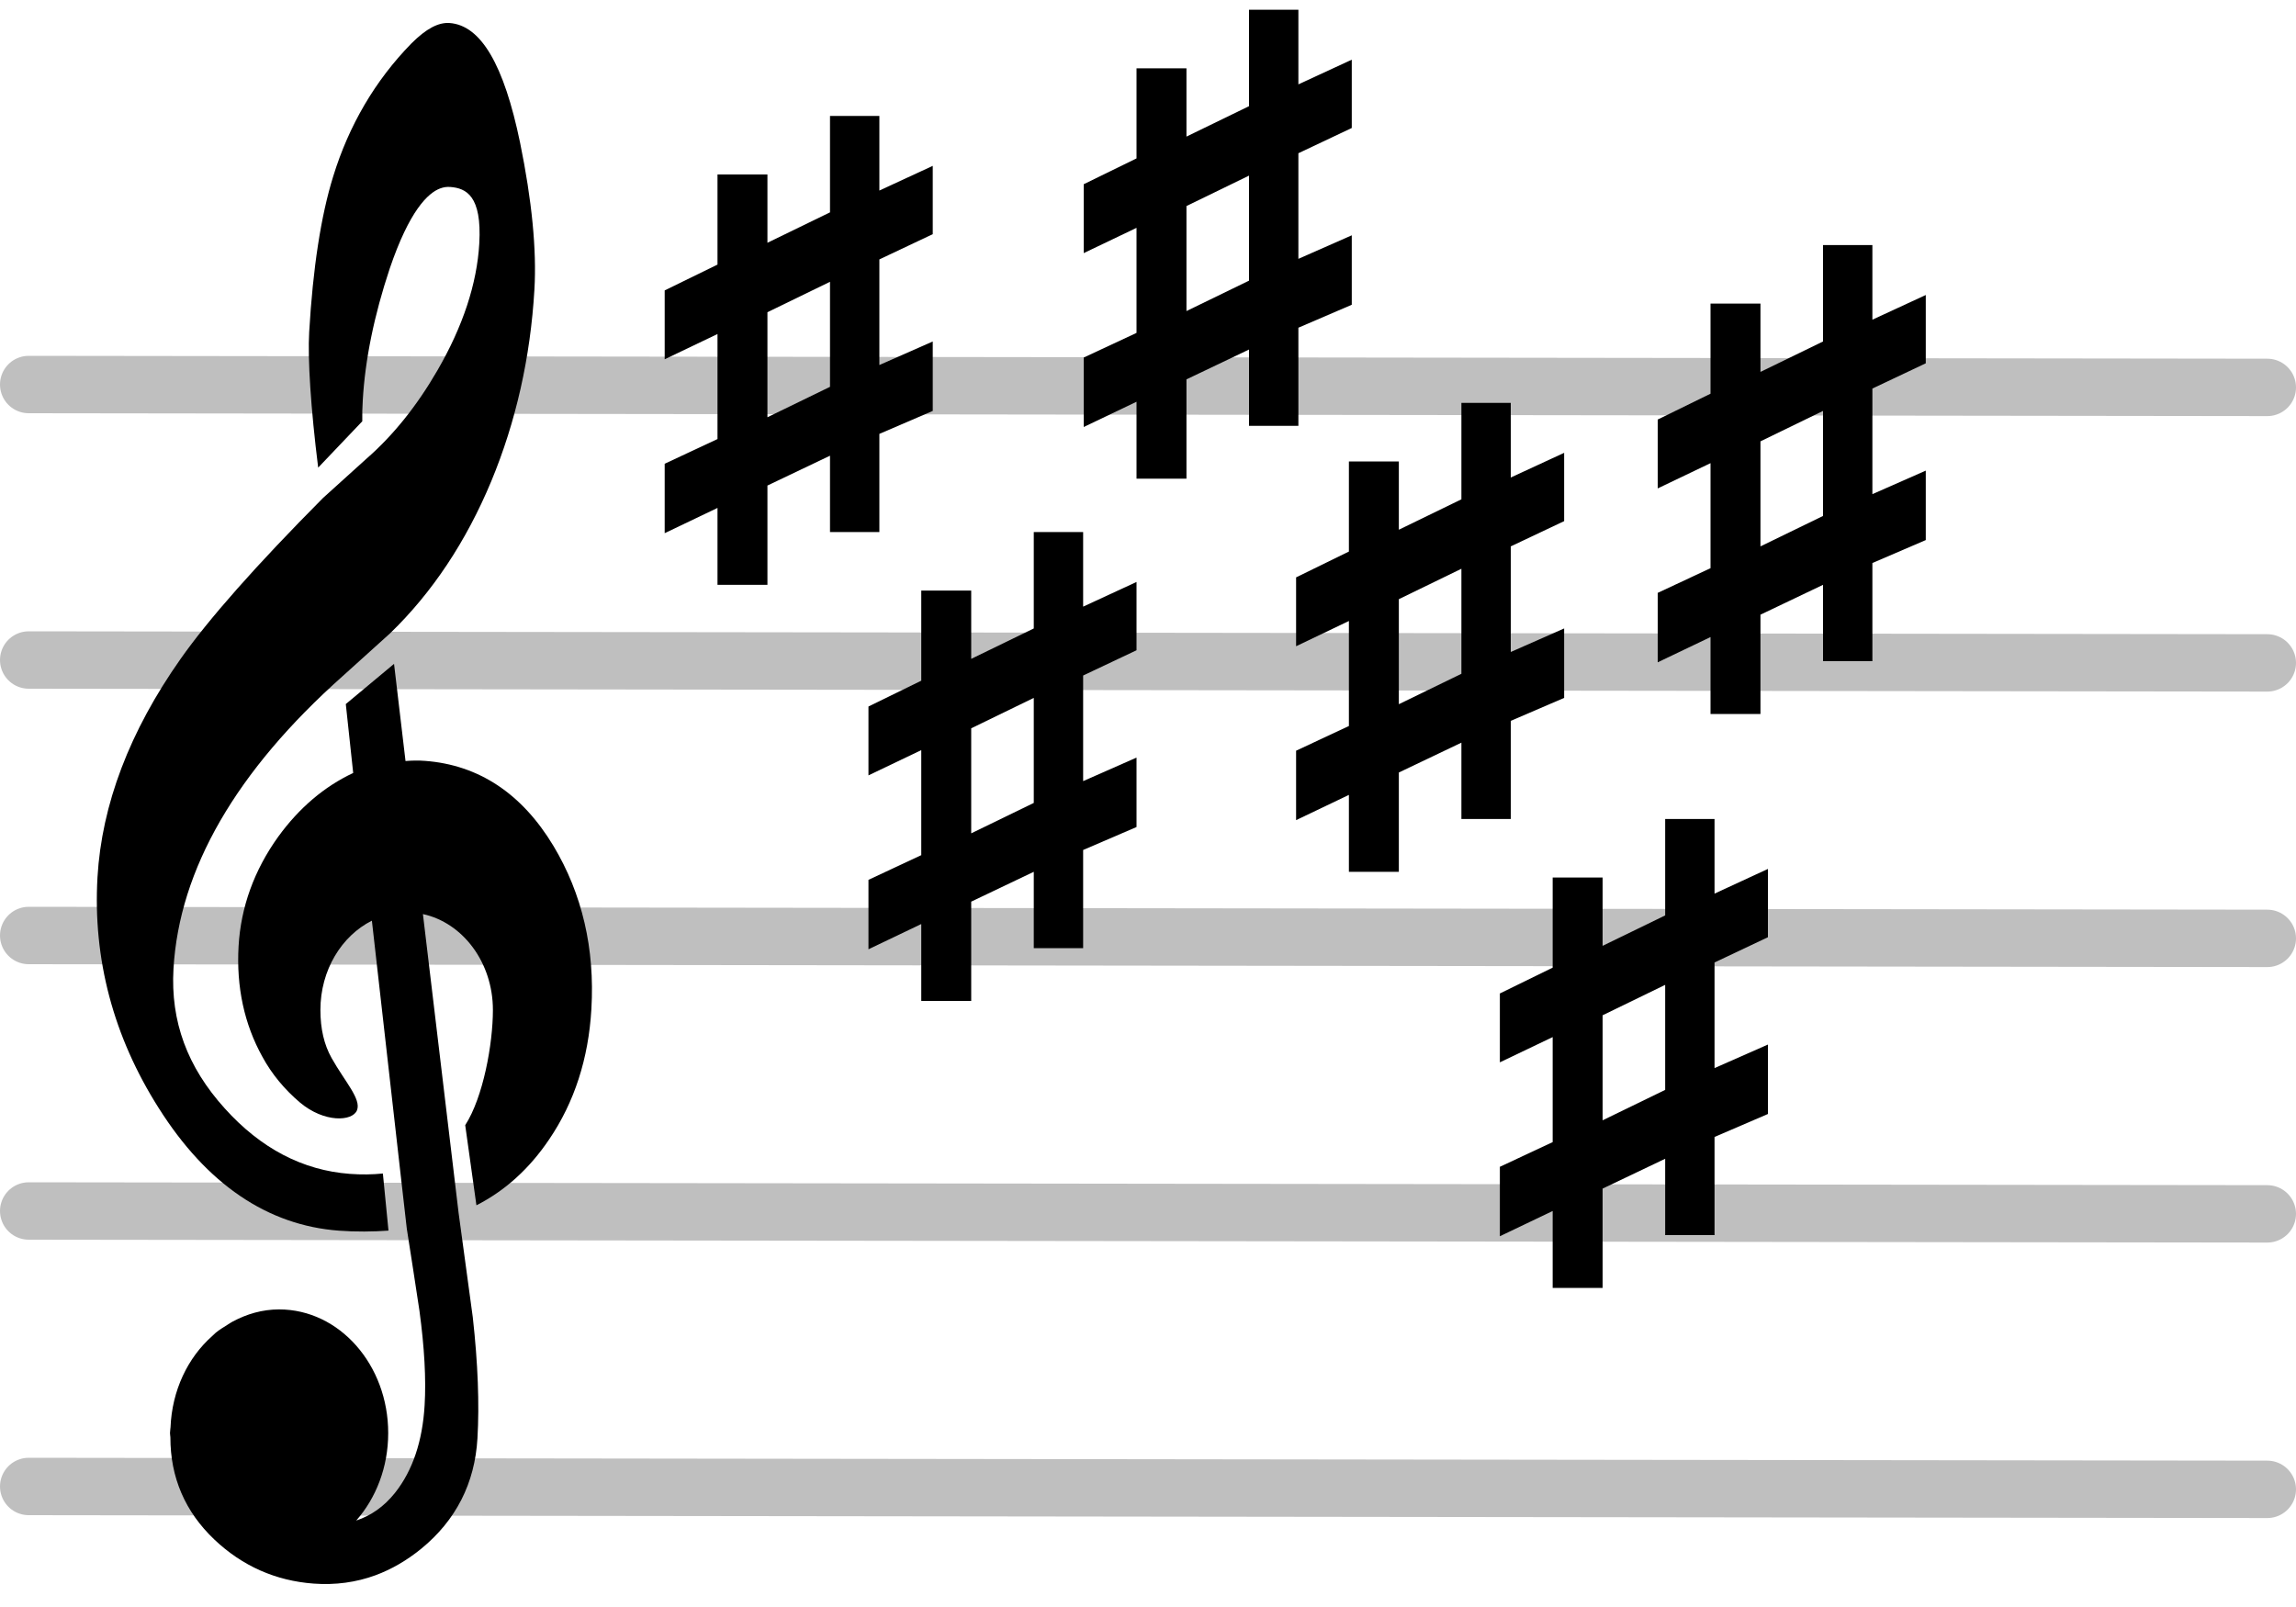 <svg width="100" height="70" viewBox="0 0 100 70" fill="none" xmlns="http://www.w3.org/2000/svg">
<g clip-path="url(#clip0)">
<line x1="1.25" y1="16.75" x2="98.75" y2="16.875" stroke="black" stroke-opacity="0.25" stroke-width="2.5" stroke-linecap="round" stroke-linejoin="round"/>
<line x1="1.25" y1="28.75" x2="98.75" y2="28.875" stroke="black" stroke-opacity="0.25" stroke-width="2.5" stroke-linecap="round" stroke-linejoin="round"/>
<line x1="1.25" y1="40.75" x2="98.75" y2="40.875" stroke="black" stroke-opacity="0.25" stroke-width="2.5" stroke-linecap="round" stroke-linejoin="round"/>
<line x1="1.25" y1="52.75" x2="98.75" y2="52.875" stroke="black" stroke-opacity="0.25" stroke-width="2.5" stroke-linecap="round" stroke-linejoin="round"/>
<line x1="1.25" y1="64.75" x2="98.75" y2="64.875" stroke="black" stroke-opacity="0.25" stroke-width="2.5" stroke-linecap="round" stroke-linejoin="round"/>
<path d="M31.25 25.475V22.125L28.95 23.225V20.2L31.25 19.125V14.55L28.95 15.65V12.65L31.25 11.525V7.6H33.425V10.575L36.15 9.25V5.05H38.3V8.3L40.625 7.225V10.2L38.3 11.3V15.9L40.625 14.875V17.9L38.3 18.9V23.175H36.15V19.85L33.425 21.15V25.475H31.25ZM33.425 18.175L36.15 16.85V12.275L33.425 13.6V18.175Z" fill="black"/>
<path d="M40.125 43.6V40.25L37.825 41.35V38.325L40.125 37.25V32.675L37.825 33.775V30.775L40.125 29.65V25.725H42.3V28.7L45.025 27.375V23.175H47.175V26.425L49.5 25.35V28.325L47.175 29.425V34.025L49.5 33V36.025L47.175 37.025V41.3H45.025V37.975L42.3 39.275V43.6H40.125ZM42.3 36.3L45.025 34.975V30.4L42.3 31.725V36.3Z" fill="black"/>
<path d="M49.5 20.85V17.5L47.2 18.6V15.575L49.5 14.5V9.925L47.2 11.025V8.025L49.5 6.9V2.975H51.675V5.95L54.4 4.625V0.425H56.55V3.675L58.875 2.6V5.575L56.55 6.675V11.275L58.875 10.25V13.275L56.55 14.275V18.55H54.4V15.225L51.675 16.525V20.85H49.5ZM51.675 13.55L54.4 12.225V7.65L51.675 8.975V13.55Z" fill="black"/>
<path d="M58.75 37.975V34.625L56.45 35.725V32.7L58.75 31.625V27.05L56.45 28.15V25.15L58.75 24.025V20.1H60.925V23.075L63.65 21.75V17.55H65.8V20.8L68.125 19.725V22.7L65.8 23.8V28.4L68.125 27.375V30.4L65.8 31.4V35.675H63.65V32.35L60.925 33.65V37.975H58.75ZM60.925 30.675L63.65 29.35V24.775L60.925 26.1V30.675Z" fill="black"/>
<path d="M67.625 56.1V52.75L65.325 53.85V50.825L67.625 49.75V45.175L65.325 46.275V43.275L67.625 42.15V38.225H69.8V41.2L72.525 39.875V35.675H74.675V38.925L77 37.85V40.825L74.675 41.925V46.525L77 45.5V48.525L74.675 49.525V53.8H72.525V50.475L69.8 51.775V56.1H67.625ZM69.8 48.8L72.525 47.475V42.9L69.8 44.225V48.8Z" fill="black"/>
<path d="M74.5 31.1V27.75L72.2 28.85V25.825L74.5 24.75V20.175L72.2 21.275V18.275L74.5 17.15V13.225H76.675V16.2L79.4 14.875V10.675H81.55V13.925L83.875 12.85V15.825L81.55 16.925V21.525L83.875 20.5V23.525L81.55 24.525V28.8H79.4V25.475L76.675 26.775V31.1H74.5ZM76.675 23.8L79.4 22.475V17.9L76.675 19.225V23.8Z" fill="black"/>
<g clip-path="url(#clip1)">
<path d="M19.049 16.138C18.155 17.683 17.119 18.972 15.961 19.981L14.065 21.695C11.166 24.614 9.081 26.973 7.863 28.704C5.645 31.853 4.429 35.052 4.246 38.211C4.041 41.775 4.938 45.157 6.913 48.267C9.006 51.581 11.649 53.378 14.77 53.608C15.485 53.662 16.268 53.653 16.92 53.605L16.676 51.117C16.222 51.164 15.741 51.171 15.236 51.133C13.186 50.981 11.355 50.023 9.791 48.284C8.156 46.478 7.424 44.488 7.556 42.202C7.806 37.871 10.285 33.583 14.927 29.449L17 27.578C18.824 25.811 20.301 23.591 21.392 20.973C22.472 18.374 23.105 15.56 23.276 12.611C23.378 10.878 23.165 8.726 22.652 6.217C21.948 2.81 20.946 1.104 19.581 1.002C19.096 0.969 18.565 1.245 17.917 1.893C16.341 3.505 15.196 5.459 14.51 7.69C13.98 9.395 13.628 11.676 13.466 14.468C13.398 15.63 13.534 17.777 13.858 20.369L15.779 18.351C15.773 18.06 15.78 17.757 15.8 17.44C15.901 15.662 16.297 13.731 16.972 11.704C17.832 9.169 18.643 8.402 19.174 8.207C19.319 8.153 19.46 8.133 19.611 8.144C20.303 8.196 20.993 8.528 20.875 10.601C20.775 12.359 20.16 14.221 19.049 16.138Z" fill="black"/>
<path d="M20.75 52.502C21.995 51.87 23.058 50.907 23.917 49.633C25.016 48.017 25.633 46.108 25.757 43.958C25.913 41.319 25.354 38.926 24.102 36.843C22.728 34.562 20.847 33.318 18.509 33.143C18.241 33.123 17.956 33.125 17.662 33.15L17.162 28.917L15.061 30.668L15.383 33.67C14.126 34.26 13.031 35.19 12.121 36.442C11.073 37.9 10.49 39.505 10.391 41.214C10.289 42.989 10.639 44.615 11.43 46.036C11.841 46.795 12.409 47.469 13.059 48.02C14.124 48.919 15.354 48.851 15.548 48.363C15.745 47.875 15.015 47.109 14.442 46.086C14.116 45.507 13.955 44.812 13.955 43.994C13.955 42.257 14.88 40.764 16.197 40.104L17.429 50.99L17.717 53.516C17.905 54.715 18.091 55.91 18.268 57.091C18.485 58.688 18.562 60.073 18.494 61.207C18.403 62.776 17.971 64.059 17.209 65.021C16.723 65.633 16.156 66.02 15.515 66.234C16.375 65.258 16.908 63.912 16.908 62.423C16.908 59.45 14.781 57.037 12.157 57.037C11.428 57.037 10.747 57.237 10.13 57.569C10.052 57.607 9.978 57.664 9.901 57.71C9.732 57.815 9.562 57.92 9.404 58.046C9.35 58.092 9.299 58.145 9.245 58.195C8.183 59.134 7.488 60.562 7.426 62.191C7.426 62.193 7.423 62.196 7.423 62.198C7.423 62.2 7.423 62.201 7.423 62.202C7.421 62.279 7.404 62.348 7.404 62.423C7.404 62.487 7.418 62.544 7.421 62.605C7.418 64.349 8.058 65.85 9.341 67.066C10.554 68.215 12.008 68.859 13.663 68.981C14.603 69.05 15.511 68.928 16.358 68.616C17.051 68.359 17.722 67.971 18.346 67.462C19.858 66.225 20.682 64.609 20.795 62.652C20.882 61.159 20.816 59.393 20.592 57.38L19.975 52.842L18.42 39.817C20.155 40.194 21.468 41.921 21.468 43.995C21.468 45.469 21.047 47.795 20.262 49.012L20.75 52.502Z" fill="black"/>
</g>
</g>
<defs>
<clipPath id="clip0">
<rect width="100" height="70" fill="white"/>
</clipPath>
<clipPath id="clip1">
<rect width="60" height="68" fill="white" transform="translate(-15 1)"/>
</clipPath>
</defs>
</svg>
